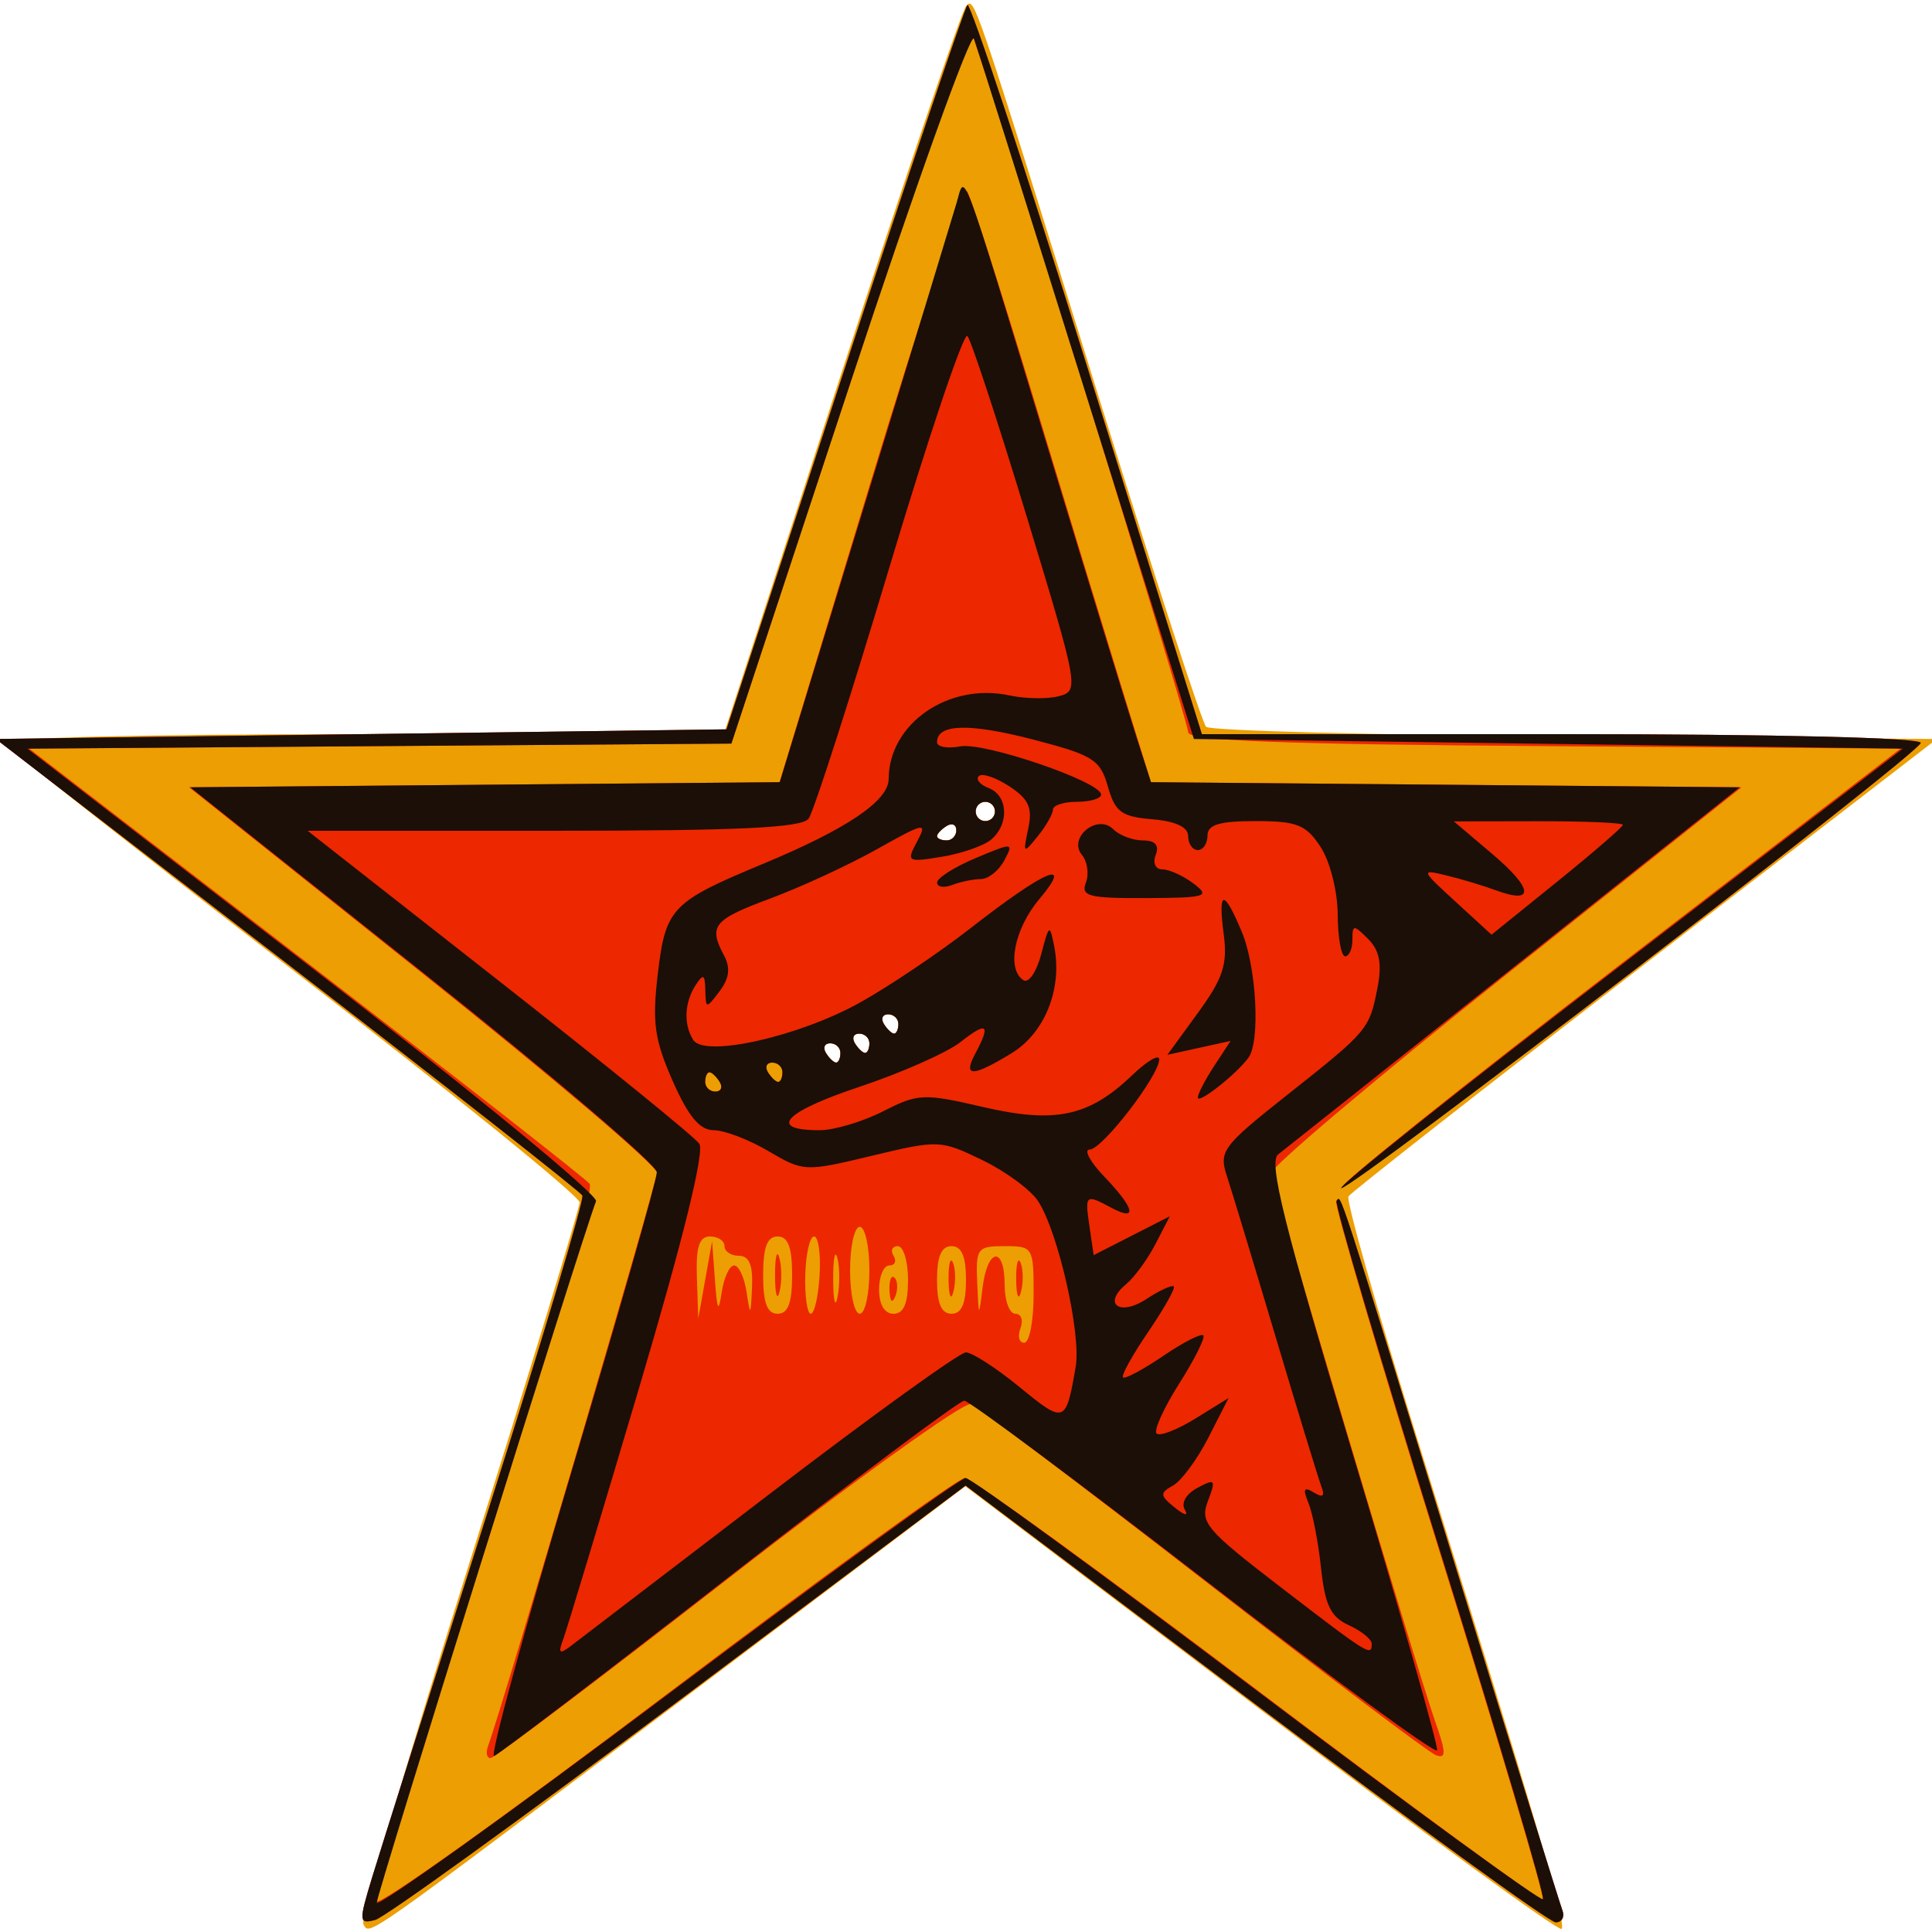 <?xml version="1.0" encoding="UTF-8" standalone="no"?>
<!-- Created with Inkscape (http://www.inkscape.org/) -->

<svg
   xmlns:dc="http://purl.org/dc/elements/1.1/"
   xmlns:cc="http://creativecommons.org/ns#"
   xmlns:rdf="http://www.w3.org/1999/02/22-rdf-syntax-ns#"
   xmlns:svg="http://www.w3.org/2000/svg"
   xmlns="http://www.w3.org/2000/svg"
   xmlns:sodipodi="http://sodipodi.sourceforge.net/DTD/sodipodi-0.dtd"
   xmlns:inkscape="http://www.inkscape.org/namespaces/inkscape"
   id="svg2"
   version="1.1"
   inkscape:version="0.47 r22583"
   width="200"
   height="200"
   sodipodi:docname="Mozilla_logo.png">
  <defs
     id="defs6">
    <inkscape:perspective
       sodipodi:type="inkscape:persp3d"
       inkscape:vp_x="0 : 0.5 : 1"
       inkscape:vp_y="0 : 1000 : 0"
       inkscape:vp_z="1 : 0.5 : 1"
       inkscape:persp3d-origin="0.5 : 0.33333333 : 1"
       id="perspective10" />
  </defs>
  <sodipodi:namedview
     pagecolor="#ffffff"
     bordercolor="#666666"
     borderopacity="1"
     objecttolerance="10"
     gridtolerance="10"
     guidetolerance="10"
     inkscape:pageopacity="0"
     inkscape:pageshadow="2"
     inkscape:window-width="1280"
     inkscape:window-height="968"
     id="namedview4"
     showgrid="false"
     inkscape:zoom="2.36"
     inkscape:cx="167.83622"
     inkscape:cy="101.67237"
     inkscape:window-x="-4"
     inkscape:window-y="-4"
     inkscape:window-maximized="1"
     inkscape:current-layer="svg2" />
  <g
     id="g2818">
    <path
       style="fill:#ec9e03"
       d="M 37.605,199.17 C 37.312,198.695 42.231,181.957 48.536,161.973 54.841,141.99 60,125.115 60,124.474 60,123.833 46.734,113.086 30.52,100.591 14.306,88.096 0.779,77.452 0.461,76.937 0.105,76.361 14.336,76 37.404,76 L 74.927,76 87.066,38.75 C 93.742,18.262 99.559,1.122 99.992,0.66 100.891,-0.299 100.549,-1.308 114.019,42 c 5.56,17.875 10.434,32.832 10.832,33.238 0.398,0.406 17.582,0.856 38.187,1 L 200.5,76.5 170.278,99.801 c -16.622,12.815 -30.431,23.638 -30.686,24.051 -0.255,0.413 2.896,11.527 7.002,24.699 12.518,40.156 15.593,50.596 15.059,51.13 -0.282,0.282 -14.283,-9.912 -31.115,-22.653 L 99.935,153.864 70.217,176.25 C 36.888,201.358 38.33,200.344 37.605,199.17 z M 87,109 c 0,-0.55 -0.477,-1 -1.059,-1 -0.582,0 -0.781,0.45 -0.441,1 0.34,0.55 0.816,1 1.059,1 C 86.802,110 87,109.55 87,109 z m 3,-1 c 0,-0.55 -0.477,-1 -1.059,-1 -0.582,0 -0.781,0.45 -0.441,1 0.34,0.55 0.816,1 1.059,1 C 89.802,109 90,108.55 90,108 z m 3,-2 c 0,-0.55 -0.477,-1 -1.059,-1 -0.582,0 -0.781,0.45 -0.441,1 0.34,0.55 0.816,1 1.059,1 C 92.802,107 93,106.55 93,106 z M 99,85.941 C 99,85.359 98.55,85.16 98,85.5 97.45,85.84 97,86.316 97,86.559 97,86.802 97.45,87 98,87 c 0.55,0 1,-0.477 1,-1.059 z M 103,84 c 0,-0.55 -0.45,-1 -1,-1 -0.55,0 -1,0.45 -1,1 0,0.55 0.45,1 1,1 0.55,0 1,-0.45 1,-1 z"
       id="path2824" />
    <path
       style="fill:#ed2700"
       d="M 38.517,194.361 C 39.328,191.688 44.647,174.875 50.336,157 c 5.689,-17.875 10.167,-32.833 9.952,-33.24 -0.216,-0.407 -13.966,-11.207 -30.556,-24 L -0.433,76.5 37.386,76 75.204,75.5 87.41,38.275 C 94.123,17.802 99.856,0.811 100.149,0.517 100.443,0.224 106.023,17.088 112.55,37.992 L 124.417,76 l 37.375,0 c 22.169,0 37.239,0.372 37.041,0.915 -0.51,1.399 -58.924,46.228 -59.79,45.886 C 138.625,122.635 151.434,112.375 167.507,100 l 29.223,-22.5 -36.865,-0.262 C 132.416,77.043 123,76.675 123,75.799 123,74.563 101.04,3.752 100.472,3.155 100.291,2.965 94.646,19.497 87.928,39.893 L 75.712,76.976 39.371,77.238 3.029,77.5 31.596,99.496 c 15.712,12.098 28.957,22.465 29.433,23.04 0.518,0.624 -3.728,15.513 -10.553,37.004 -6.281,19.778 -11.432,36.541 -11.448,37.251 -0.016,0.71 13.388,-8.853 29.786,-21.25 C 85.213,163.143 99.191,153 99.877,153 c 0.686,0 14.34,9.905 30.341,22.011 16.001,12.106 29.274,21.83 29.495,21.609 0.221,-0.221 -4.604,-16.471 -10.724,-36.109 -6.12,-19.639 -10.916,-35.918 -10.658,-36.176 0.546,-0.546 -0.258,-3.014 12.752,39.165 5.598,18.15 10.393,33.562 10.654,34.25 0.262,0.688 -0.048,1.25 -0.688,1.25 -0.64,0 -14.648,-10.174 -31.128,-22.608 L 99.958,153.783 70.3,176.032 c -16.312,12.237 -30.468,22.461 -31.458,22.719 -1.698,0.444 -1.716,0.194 -0.325,-4.39 z M 50.524,180.75 C 52.05,176.614 68,122.44 68,121.393 68,120.693 57.104,111.43 43.786,100.81 L 19.573,81.5 50.135,81.236 80.697,80.972 90.089,50.026 C 95.254,33.006 99.761,19.4 100.104,19.79 100.448,20.181 103.52,29.725 106.931,41 c 3.411,11.275 7.555,24.881 9.209,30.236 l 3.007,9.736 30.568,0.264 30.568,0.264 -24.391,19.423 c -13.415,10.683 -24.337,19.908 -24.271,20.5 0.168,1.497 15.082,51.481 16.89,56.607 1.205,3.417 1.228,4.083 0.121,3.659 -0.744,-0.286 -11.591,-8.466 -24.104,-18.178 -12.513,-9.712 -23.327,-17.88 -24.032,-18.151 -0.705,-0.27 -12.017,7.863 -25.139,18.074 -13.121,10.211 -24.181,18.566 -24.576,18.566 -0.395,1.8e-4 -0.511,-0.562 -0.257,-1.25 z M 107,134 c 0,-4.889 -0.067,-5 -3,-5 -2.828,0 -2.991,0.214 -2.84,3.75 0.158,3.692 0.166,3.7 0.563,0.5 0.507,-4.086 2.277,-4.28 2.277,-0.25 0,1.65 0.498,3 1.107,3 0.609,0 0.848,0.675 0.531,1.5 -0.317,0.825 -0.14,1.5 0.393,1.5 0.533,0 0.969,-2.25 0.969,-5 z m -1.805,-1.5 c -0.02,-1.65 0.187,-2.446 0.461,-1.769 0.274,0.677 0.291,2.027 0.037,3 -0.254,0.973 -0.478,0.419 -0.498,-1.231 z m -31.187,0 c 0.235,3.218 0.373,3.462 0.708,1.25 C 74.945,132.238 75.523,131 76,131 c 0.477,0 1.055,1.238 1.284,2.75 0.388,2.56 0.427,2.525 0.566,-0.5 C 77.956,130.961 77.556,130 76.5,130 c -0.825,0 -1.5,-0.45 -1.5,-1 0,-0.55 -0.675,-1 -1.5,-1 -1.12,0 -1.464,1.076 -1.358,4.25 l 0.142,4.25 0.716,-4 0.716,-4 0.292,4 z M 82,132 c 0,-2.889 -0.417,-4 -1.5,-4 -1.083,0 -1.5,1.111 -1.5,4 0,2.889 0.417,4 1.5,4 1.083,0 1.5,-1.111 1.5,-4 z m -1.768,0 c 0,-1.925 0.206,-2.712 0.457,-1.75 0.252,0.963 0.252,2.538 0,3.5 -0.252,0.963 -0.457,0.175 -0.457,-1.75 z m 4.613,0 c 0.13,-2.2 -0.127,-4 -0.571,-4 -0.444,0 -0.855,1.8 -0.912,4 -0.058,2.2 0.199,4 0.571,4 0.372,0 0.783,-1.8 0.912,-4 z m 1.842,-1.762 c -0.25,-0.956 -0.446,0.062 -0.435,2.262 0.011,2.2 0.216,2.982 0.455,1.738 0.239,-1.244 0.23,-3.044 -0.02,-4 z M 90,131.5 c 0,-2.475 -0.45,-4.5 -1,-4.5 -0.55,0 -1,2.025 -1,4.5 0,2.475 0.45,4.5 1,4.5 0.55,0 1,-2.025 1,-4.5 z m 4,1 c 0,-1.925 -0.477,-3.5 -1.059,-3.5 -0.582,0 -0.781,0.45 -0.441,1 0.34,0.55 0.141,1 -0.441,1 C 91.477,131 91,132.125 91,133.5 c 0,1.556 0.567,2.5 1.5,2.5 1.048,0 1.5,-1.056 1.5,-3.5 z m -1.921,1.083 c -0.043,-1.054 0.193,-1.645 0.525,-1.312 0.332,0.332 0.368,1.195 0.079,1.917 -0.319,0.798 -0.556,0.561 -0.604,-0.604 z M 100,132.5 c 0,-2.444 -0.452,-3.5 -1.5,-3.5 -1.048,0 -1.5,1.056 -1.5,3.5 0,2.444 0.452,3.5 1.5,3.5 1.048,0 1.5,-1.056 1.5,-3.5 z m -1.805,0 c -0.02,-1.65 0.187,-2.446 0.461,-1.769 0.274,0.677 0.291,2.027 0.037,3 -0.254,0.973 -0.478,0.419 -0.498,-1.231 z M 74.5,112 c -0.34,-0.55 -0.816,-1 -1.059,-1 C 73.198,111 73,111.45 73,112 c 0,0.55 0.477,1 1.059,1 0.582,0 0.781,-0.45 0.441,-1 z m 6.5,-1 c 0,-0.55 -0.477,-1 -1.059,-1 -0.582,0 -0.781,0.45 -0.441,1 0.34,0.55 0.816,1 1.059,1 C 80.802,112 81,111.55 81,111 z m 6,-2 c 0,-0.55 -0.477,-1 -1.059,-1 -0.582,0 -0.781,0.45 -0.441,1 0.34,0.55 0.816,1 1.059,1 C 86.802,110 87,109.55 87,109 z m 3,-1 c 0,-0.55 -0.477,-1 -1.059,-1 -0.582,0 -0.781,0.45 -0.441,1 0.34,0.55 0.816,1 1.059,1 C 89.802,109 90,108.55 90,108 z m 3,-2 c 0,-0.55 -0.477,-1 -1.059,-1 -0.582,0 -0.781,0.45 -0.441,1 0.34,0.55 0.816,1 1.059,1 C 92.802,107 93,106.55 93,106 z M 99,85.941 C 99,85.359 98.55,85.16 98,85.5 97.45,85.84 97,86.316 97,86.559 97,86.802 97.45,87 98,87 c 0.55,0 1,-0.477 1,-1.059 z M 103,84 c 0,-0.55 -0.45,-1 -1,-1 -0.55,0 -1,0.45 -1,1 0,0.55 0.45,1 1,1 0.55,0 1,-0.45 1,-1 z"
       id="path2822" />
    <path
       style="fill:#1b0f07"
       d="M 38.517,194.361 C 39.328,191.688 44.647,174.875 50.336,157 c 5.689,-17.875 10.167,-32.833 9.952,-33.24 -0.216,-0.407 -13.966,-11.207 -30.556,-24 L -0.433,76.5 37.386,76 75.204,75.5 87.41,38.275 C 94.123,17.802 99.856,0.811 100.149,0.517 100.443,0.224 106.023,17.088 112.55,37.992 L 124.417,76 l 37.375,0 c 22.169,0 37.239,0.372 37.041,0.915 C 198.342,78.264 140.119,123 138.855,123 c -0.593,0 12.242,-10.238 28.522,-22.75 L 196.977,77.5 160.285,77 123.593,76.5 112.48,41 C 106.368,21.475 101.125,4.825 100.828,4 100.532,3.175 94.76,19.257 88.001,39.738 L 75.712,76.976 39.278,77.238 2.844,77.5 32.49,100.35 c 16.306,12.567 29.45,23.367 29.21,24 C 60.186,128.336 39,196.109 39,196.967 c 0,0.582 13.492,-9.073 29.983,-21.455 C 85.474,163.131 99.415,153 99.963,153 c 0.549,0 14.12,9.911 30.159,22.024 16.039,12.113 29.361,21.826 29.603,21.583 0.243,-0.243 -4.565,-16.51 -10.683,-36.15 -6.119,-19.64 -10.926,-35.907 -10.683,-36.15 0.516,-0.516 -0.252,-2.879 12.725,39.193 5.598,18.15 10.393,33.562 10.654,34.25 0.262,0.688 -0.048,1.25 -0.688,1.25 -0.64,0 -14.648,-10.174 -31.128,-22.608 L 99.958,153.783 70.3,176.032 c -16.312,12.237 -30.468,22.461 -31.458,22.719 -1.698,0.444 -1.716,0.194 -0.325,-4.39 z M 59.145,152.404 C 64.015,136.088 68,122.114 68,121.352 c 0,-0.762 -10.87,-10.041 -24.155,-20.619 L 19.691,81.5 50.205,81.236 80.72,80.972 89.508,52.236 C 94.341,36.431 98.624,22.375 99.025,21 c 0.913,-3.133 0.263,-4.88 9.486,25.5 4.174,13.75 8.276,27.131 9.115,29.736 l 1.525,4.736 30.473,0.264 L 180.098,81.5 156.852,100 c -12.785,10.175 -23.826,18.95 -24.536,19.5 -1.022,0.792 0.578,7.22 7.71,30.96 4.95,16.478 8.882,30.306 8.737,30.729 -0.145,0.423 -11.011,-7.547 -24.147,-17.71 C 111.48,153.315 100.322,145 99.82,145 c -0.502,0 -11.468,8.213 -24.368,18.25 -12.9,10.037 -23.839,18.378 -24.308,18.535 -0.469,0.157 3.132,-13.065 8.002,-29.381 z m 20.513,2.259 C 90.195,146.598 99.344,140 99.99,140 c 0.646,0 3.157,1.625 5.581,3.611 4.642,3.804 4.774,3.756 5.784,-2.111 0.584,-3.389 -1.794,-13.901 -3.876,-17.136 -0.756,-1.175 -3.359,-3.096 -5.785,-4.271 -4.323,-2.093 -4.549,-2.102 -11.438,-0.448 -6.925,1.662 -7.082,1.655 -10.699,-0.479 C 77.538,117.975 74.986,117 73.886,117 c -1.443,0 -2.625,-1.417 -4.248,-5.095 -1.887,-4.276 -2.135,-6.055 -1.545,-11.066 C 68.901,93.992 69.498,93.367 79,89.42 87.647,85.828 91.985,82.901 91.993,80.654 92.014,74.905 98.178,70.636 104.5,71.991 c 1.65,0.354 3.959,0.388 5.131,0.076 2.091,-0.556 2.028,-0.906 -3.337,-18.567 -3.007,-9.9 -5.775,-18.324 -6.151,-18.72 -0.376,-0.396 -4.015,10.404 -8.088,24 C 87.982,72.376 84.224,84.062 83.703,84.75 82.988,85.692 76.492,86 57.298,86 l -25.457,0 19.829,15.559 c 10.906,8.558 20.229,16.132 20.718,16.832 0.571,0.818 -1.668,9.896 -6.265,25.399 -3.935,13.269 -7.457,24.932 -7.826,25.918 -0.539,1.437 -0.388,1.577 0.765,0.706 0.79,-0.598 10.058,-7.685 20.595,-15.75 z M 142,170.161 c 0,-0.462 -1.064,-1.324 -2.365,-1.917 -1.879,-0.856 -2.47,-2.071 -2.879,-5.911 -0.283,-2.658 -0.87,-5.694 -1.305,-6.747 -0.603,-1.46 -0.473,-1.717 0.549,-1.086 0.931,0.576 1.175,0.397 0.8,-0.586 -0.297,-0.778 -2.418,-7.714 -4.713,-15.414 -2.295,-7.7 -4.58,-15.237 -5.077,-16.749 -0.849,-2.582 -0.468,-3.095 6.293,-8.446 8.356,-6.614 8.464,-6.744 9.311,-11.141 0.463,-2.405 0.188,-3.791 -0.985,-4.964 C 140.124,95.696 140,95.702 140,97.286 c 0,0.943 -0.338,1.713 -0.75,1.711 -0.412,-0.002 -0.76,-1.949 -0.771,-4.327 -0.012,-2.402 -0.8,-5.512 -1.773,-6.997 C 135.195,85.368 134.268,85 129.977,85 126.22,85 125,85.368 125,86.5 c 0,0.825 -0.45,1.5 -1,1.5 -0.55,0 -1,-0.648 -1,-1.44 0,-0.939 -1.293,-1.548 -3.718,-1.75 -3.188,-0.266 -3.844,-0.75 -4.597,-3.393 -0.795,-2.789 -1.534,-3.252 -7.757,-4.866 C 100.321,74.838 97,74.931 97,76.83 c 0,0.491 1.076,0.687 2.391,0.436 C 101.866,76.793 113.959,80.923 113.985,82.25 113.993,82.662 112.875,83 111.5,83 c -1.375,0 -2.5,0.364 -2.5,0.809 0,0.445 -0.706,1.682 -1.568,2.75 -1.502,1.86 -1.544,1.827 -0.989,-0.778 0.461,-2.165 0.061,-3.059 -1.963,-4.385 -1.398,-0.916 -2.818,-1.391 -3.155,-1.054 -0.337,0.337 0.127,0.896 1.031,1.242 2.015,0.773 2.144,3.756 0.232,5.342 -0.776,0.644 -3.078,1.441 -5.115,1.772 -3.565,0.579 -3.66,0.519 -2.532,-1.589 1.09,-2.037 0.801,-1.982 -4.135,0.787 -2.919,1.637 -7.894,3.938 -11.057,5.113 -5.916,2.197 -6.437,2.84 -4.789,5.92 0.674,1.26 0.535,2.359 -0.468,3.684 -1.392,1.839 -1.431,1.836 -1.477,-0.112 -0.039,-1.66 -0.212,-1.745 -1.016,-0.5 -1.155,1.787 -1.248,4.062 -0.232,5.658 1.17,1.839 10.906,-0.341 17.232,-3.859 3.025,-1.682 8.2,-5.163 11.5,-7.736 7.738,-6.032 10.704,-7.283 7.092,-2.991 -2.606,3.097 -3.421,7.297 -1.63,8.404 0.529,0.327 1.35,-0.884 1.825,-2.691 0.824,-3.137 0.885,-3.172 1.351,-0.786 0.854,4.367 -0.977,8.931 -4.427,11.034 -4.055,2.472 -5.058,2.481 -3.747,0.031 1.632,-3.05 1.233,-3.366 -1.518,-1.203 -1.404,1.104 -6.132,3.2 -10.507,4.657 C 81.146,115.116 79.424,117 84.848,117 c 1.501,0 4.456,-0.88 6.567,-1.956 3.626,-1.848 4.196,-1.873 10.342,-0.448 7.499,1.739 10.972,0.996 15.465,-3.308 1.528,-1.464 2.778,-2.195 2.778,-1.625 0,1.675 -5.903,9.337 -7.193,9.337 -0.649,0 0.028,1.262 1.506,2.805 3.154,3.292 3.48,4.69 0.753,3.23 -2.705,-1.448 -2.772,-1.391 -2.284,1.93 l 0.435,2.965 3.941,-2.01 3.941,-2.01 -1.483,2.868 c -0.816,1.578 -2.183,3.449 -3.038,4.159 -2.474,2.054 -0.684,3.364 2.102,1.538 1.372,-0.899 2.644,-1.484 2.827,-1.301 0.183,0.183 -1.005,2.295 -2.64,4.693 -1.635,2.398 -2.811,4.522 -2.613,4.72 0.198,0.198 2.057,-0.793 4.131,-2.202 2.074,-1.409 3.956,-2.377 4.182,-2.151 0.226,0.226 -0.899,2.476 -2.5,5 -1.601,2.524 -2.652,4.848 -2.335,5.165 0.316,0.316 2.122,-0.381 4.012,-1.549 l 3.437,-2.124 -2.083,4.084 c -1.146,2.246 -2.79,4.479 -3.654,4.963 -1.404,0.786 -1.385,1.029 0.185,2.304 0.975,0.791 1.435,0.891 1.035,0.225 -0.423,-0.705 0.111,-1.644 1.294,-2.278 1.844,-0.987 1.936,-0.873 1.089,1.354 -0.851,2.24 -0.246,2.953 7.663,9.028 9.023,6.931 9.29,7.096 9.29,5.756 z M 124,113.62 c 0,-0.38 0.763,-1.854 1.695,-3.277 l 1.695,-2.587 -3.271,0.718 -3.271,0.718 3.164,-4.346 c 2.597,-3.567 3.075,-5.018 2.671,-8.096 -0.614,-4.677 -0.007,-4.769 1.868,-0.282 1.526,3.653 1.929,11.337 0.684,13.032 C 127.972,111.218 124,114.345 124,113.62 z M 112.41,91.373 c 0.343,-0.895 0.161,-2.185 -0.405,-2.867 -1.479,-1.782 1.593,-4.308 3.237,-2.664 0.637,0.637 2.016,1.158 3.065,1.158 1.284,0 1.719,0.49 1.331,1.5 -0.327,0.851 -0.023,1.5 0.702,1.5 0.703,0 2.151,0.661 3.219,1.468 1.768,1.338 1.331,1.471 -4.916,1.5 -5.929,0.028 -6.773,-0.188 -6.233,-1.595 z m -15.4,-0.016 c 0.006,-0.471 1.803,-1.61 3.994,-2.53 3.879,-1.629 3.957,-1.623 2.955,0.25 C 103.393,90.135 102.307,91 101.547,91 c -0.761,0 -2.095,0.273 -2.965,0.607 -0.87,0.334 -1.577,0.221 -1.572,-0.25 z M 74.5,112 c -0.34,-0.55 -0.816,-1 -1.059,-1 C 73.198,111 73,111.45 73,112 c 0,0.55 0.477,1 1.059,1 0.582,0 0.781,-0.45 0.441,-1 z m 6.5,-1 c 0,-0.55 -0.477,-1 -1.059,-1 -0.582,0 -0.781,0.45 -0.441,1 0.34,0.55 0.816,1 1.059,1 C 80.802,112 81,111.55 81,111 z m 6,-2 c 0,-0.55 -0.477,-1 -1.059,-1 -0.582,0 -0.781,0.45 -0.441,1 0.34,0.55 0.816,1 1.059,1 C 86.802,110 87,109.55 87,109 z m 3,-1 c 0,-0.55 -0.477,-1 -1.059,-1 -0.582,0 -0.781,0.45 -0.441,1 0.34,0.55 0.816,1 1.059,1 C 89.802,109 90,108.55 90,108 z m 3,-2 c 0,-0.55 -0.477,-1 -1.059,-1 -0.582,0 -0.781,0.45 -0.441,1 0.34,0.55 0.816,1 1.059,1 C 92.802,107 93,106.55 93,106 z m 75,-20.613 c 0,-0.213 -3.938,-0.381 -8.75,-0.372 l -8.75,0.015 4,3.392 c 4.218,3.577 4.389,5.229 0.389,3.753 -1.314,-0.485 -3.63,-1.182 -5.147,-1.549 -2.696,-0.653 -2.675,-0.591 0.952,2.733 l 3.711,3.401 6.798,-5.492 C 164.941,88.246 168,85.6 168,85.387 z M 99,85.941 C 99,85.359 98.55,85.16 98,85.5 97.45,85.84 97,86.316 97,86.559 97,86.802 97.45,87 98,87 c 0.55,0 1,-0.477 1,-1.059 z M 103,84 c 0,-0.55 -0.45,-1 -1,-1 -0.55,0 -1,0.45 -1,1 0,0.55 0.45,1 1,1 0.55,0 1,-0.45 1,-1 z"
       id="path2820" />
  </g>
</svg>
